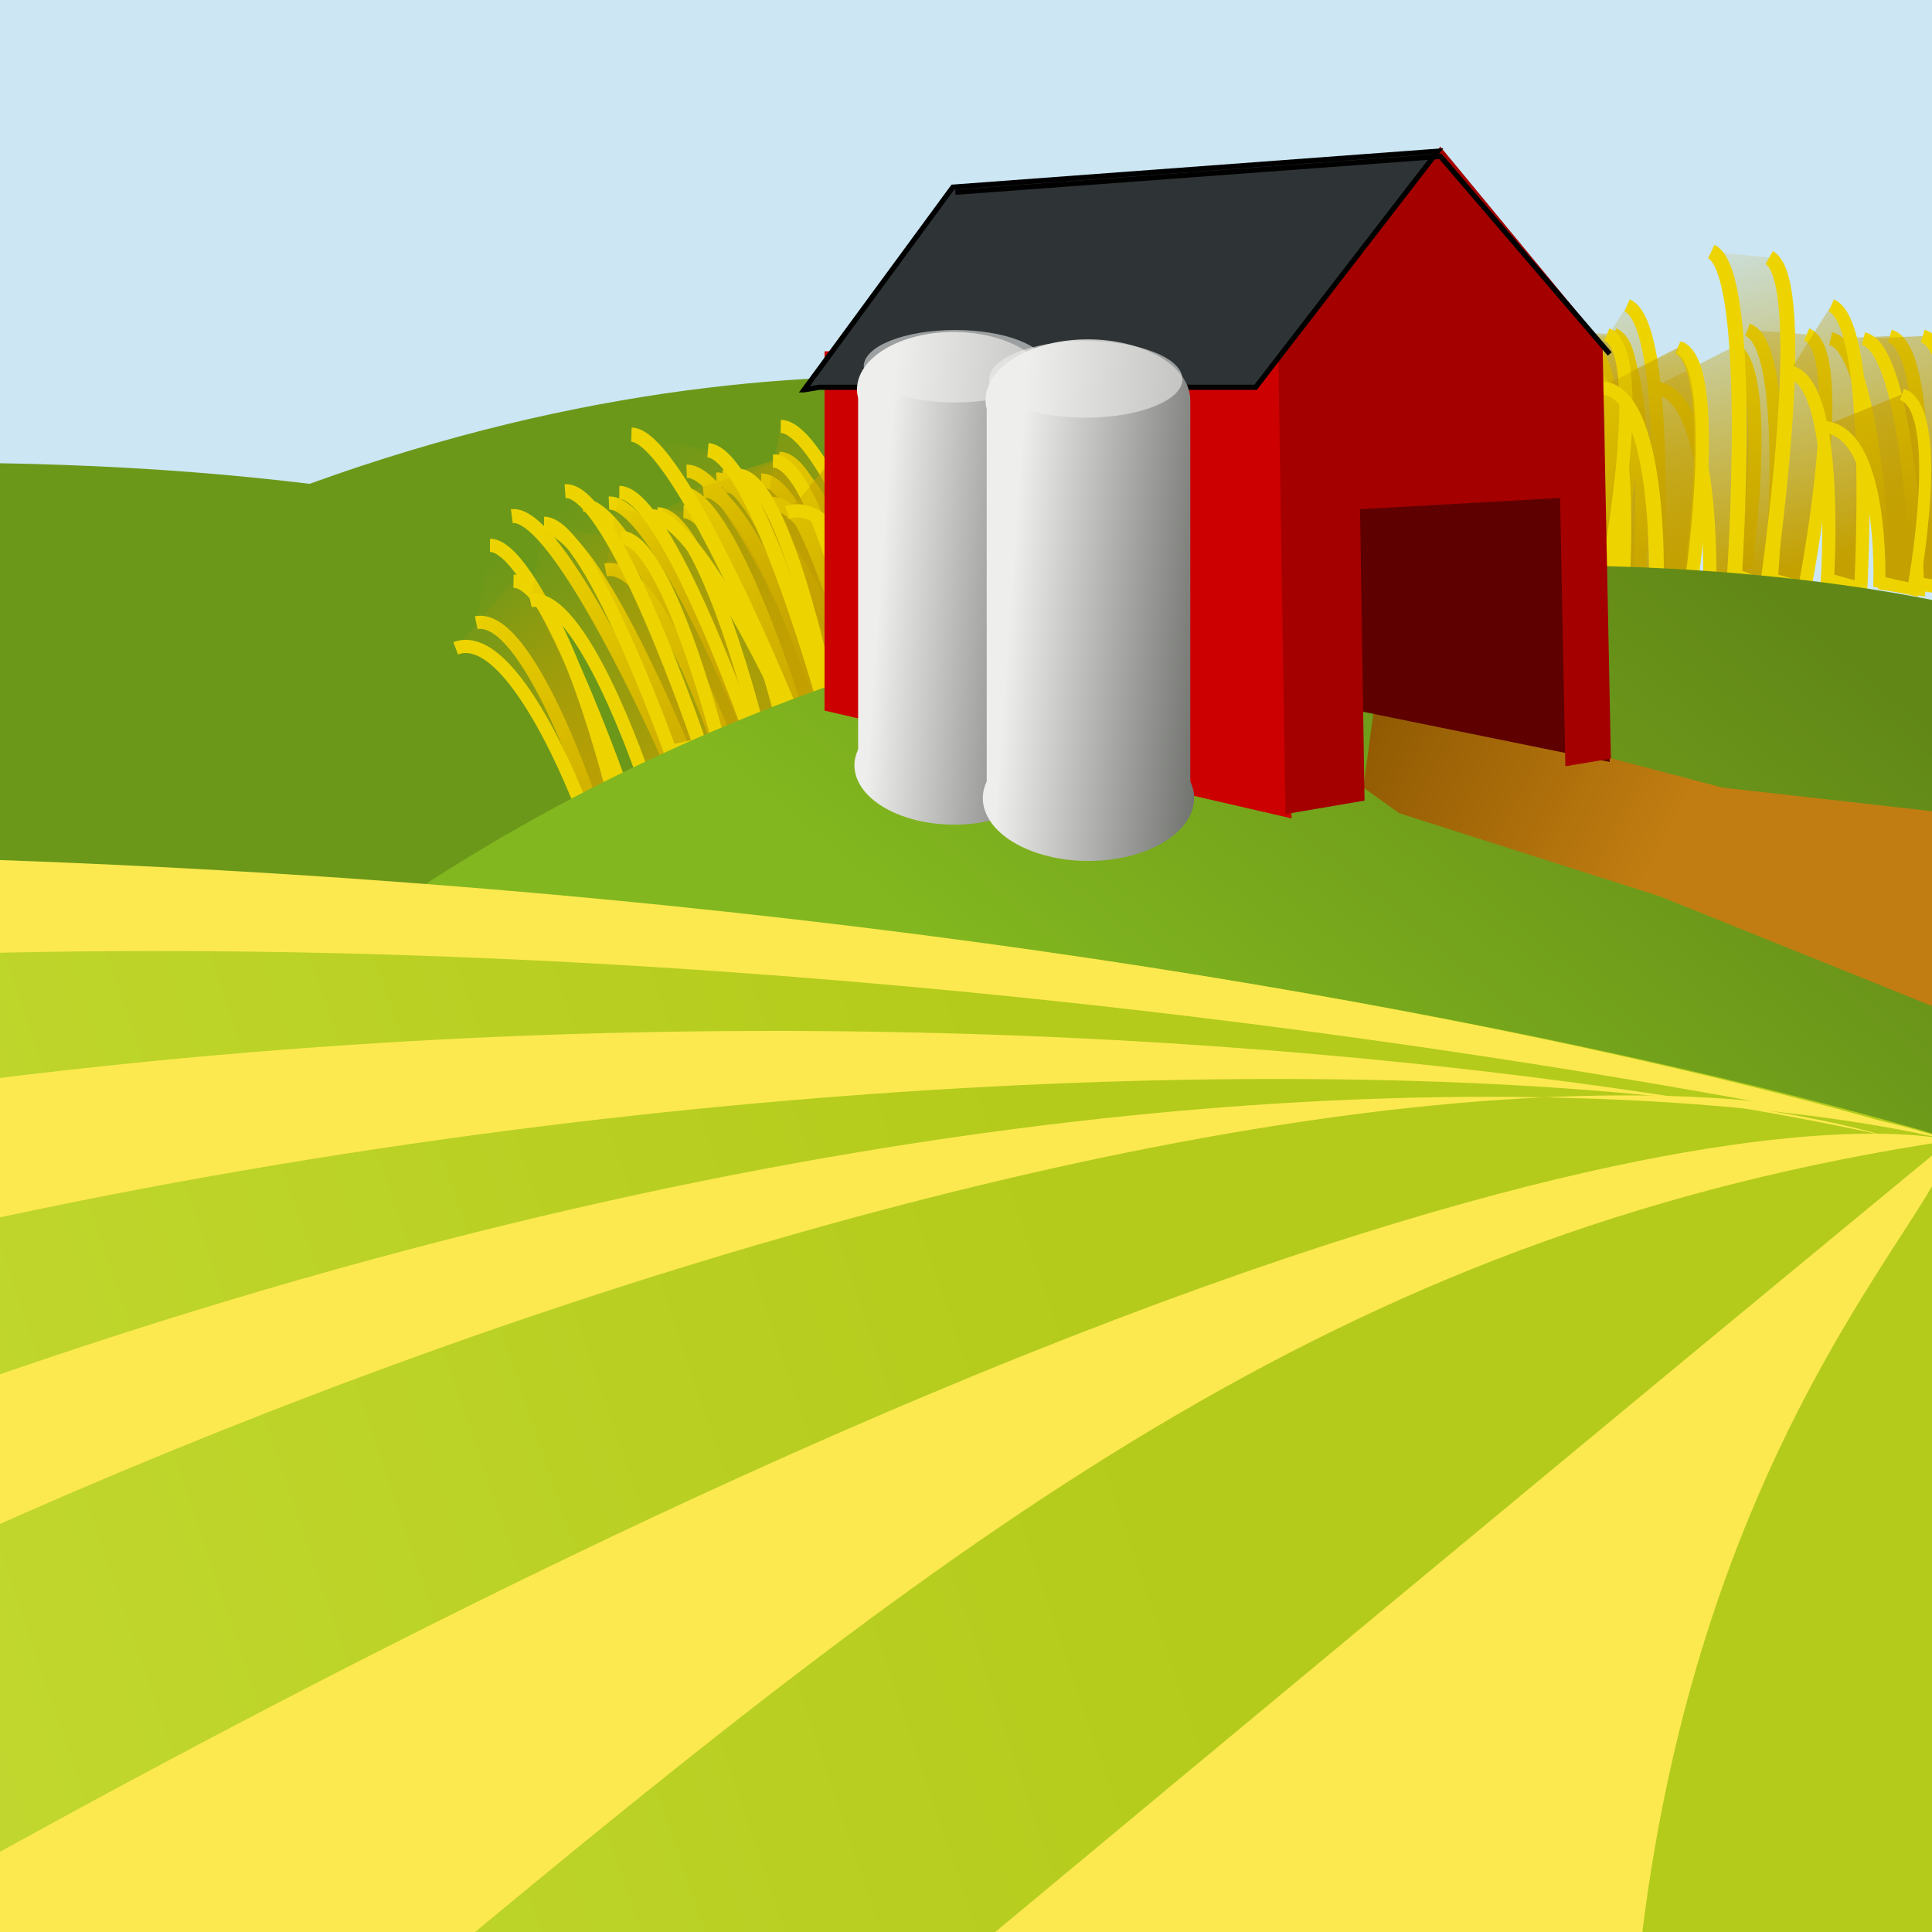 <?xml version="1.0" encoding="UTF-8" standalone="no"?>
<svg
   xmlns:dc="http://purl.org/dc/elements/1.1/"
   xmlns:cc="http://creativecommons.org/ns#"
   xmlns:rdf="http://www.w3.org/1999/02/22-rdf-syntax-ns#"
   xmlns:svg="http://www.w3.org/2000/svg"
   xmlns="http://www.w3.org/2000/svg"
   xmlns:xlink="http://www.w3.org/1999/xlink"
   xmlns:sodipodi="http://sodipodi.sourceforge.net/DTD/sodipodi-0.dtd"
   xmlns:inkscape="http://www.inkscape.org/namespaces/inkscape"
   width="1057.6"
   height="1057.6"
   viewBox="0 0 1057.564 446.094"
   id="svg2"
   version="1.1"
   inkscape:version="0.91 r13725"
   sodipodi:docname="building_plantation.svg"
   inkscape:export-filename="/home/milos/AndroidStudioProjects/ChocolateFactory/app/src/main/res/drawable/building_plantation2.png"
   inkscape:export-xdpi="12.76"
   inkscape:export-ydpi="12.76">
  <rect x="0" y="0" width="1057.564" height="446.094" fill="#808080" stroke="none"/>
  <sodipodi:namedview
     pagecolor="#ffffff"
     bordercolor="#666666"
     borderopacity="1"
     objecttolerance="10"
     gridtolerance="10"
     guidetolerance="10"
     inkscape:pageopacity="0"
     inkscape:pageshadow="2"
     inkscape:window-width="960"
     inkscape:window-height="1147"
     id="namedview242"
     showgrid="false"
     inkscape:zoom="0.31557716"
     inkscape:cx="172.42739"
     inkscape:cy="936.104"
     inkscape:window-x="0"
     inkscape:window-y="0"
     inkscape:window-maximized="1"
     inkscape:current-layer="svg2" />
  <defs
     id="defs4">
    <linearGradient
       id="b">
      <stop
         stop-color="#eeeeec"
         offset="0"
         id="stop7" />
      <stop
         stop-color="#555753"
         offset="1"
         id="stop9" />
    </linearGradient>
    <linearGradient
       id="a">
      <stop
         stop-color="#6c981a"
         offset="0"
         id="stop12" />
      <stop
         stop-color="#b8cf22"
         offset="1"
         id="stop14" />
    </linearGradient>
    <linearGradient
       id="d"
       x1="489.99"
       x2="521.11"
       y1="159.04"
       y2="155.32"
       gradientUnits="userSpaceOnUse">
      <stop
         stop-color="#325804"
         offset="0"
         id="stop17" />
      <stop
         stop-color="#325804"
         stop-opacity="0"
         offset="1"
         id="stop19" />
    </linearGradient>
    <linearGradient
       id="c"
       x1="95.088"
       x2="131.09"
       y1="155.07"
       y2="21.688"
       gradientUnits="userSpaceOnUse">
      <stop
         stop-color="#c4a000"
         offset="0"
         id="stop22" />
      <stop
         stop-color="#c4a000"
         stop-opacity="0"
         offset="1"
         id="stop24" />
    </linearGradient>
    <linearGradient
       id="j"
       x1="941.09"
       x2="998.27"
       y1="174.09"
       y2="203.59"
       gradientUnits="userSpaceOnUse"
       gradientTransform="matrix(2.809,0,0,2.809,-1897.485,-405.82)">
      <stop
         stop-color="#8f5902"
         offset="0"
         id="stop27" />
      <stop
         stop-color="#c17d11"
         offset="1"
         id="stop29" />
    </linearGradient>
    <linearGradient
       id="i"
       x1="356.61"
       x2="860.07"
       y1="372.67"
       y2="201.84"
       gradientUnits="userSpaceOnUse"
       gradientTransform="matrix(2.809,0,0,2.809,-1897.485,-405.82)">
      <stop
         stop-color="#d2e748"
         offset="0"
         id="stop32" />
      <stop
         stop-color="#b4cb1b"
         offset="1"
         id="stop34" />
    </linearGradient>
    <linearGradient
       id="h"
       x1="1012.4"
       x2="911.92"
       y1="143.64"
       y2="264.41"
       gradientUnits="userSpaceOnUse"
       gradientTransform="matrix(2.809,0,0,2.809,-1897.485,-405.82)">
      <stop
         stop-color="#618817"
         offset="0"
         id="stop37" />
      <stop
         stop-color="#82b71f"
         offset="1"
         id="stop39" />
    </linearGradient>
    <linearGradient
       id="e"
       x2="0"
       y1="76.219"
       y2="118.44"
       gradientUnits="userSpaceOnUse"
       gradientTransform="matrix(2.809,0,0,2.809,-1897.485,-405.82)">
      <stop
         stop-color="#fff"
         offset="0"
         id="stop42" />
      <stop
         stop-color="#d3d7cf"
         stop-opacity="0"
         offset="1"
         id="stop44" />
    </linearGradient>
    <linearGradient
       id="l"
       x1="871.86"
       x2="919.24"
       y1="159.75"
       y2="163.15"
       gradientUnits="userSpaceOnUse"
       xlink:href="#b"
       gradientTransform="matrix(2.809,0,0,2.809,-1897.485,-405.82)" />
    <linearGradient
       id="k"
       x1="846.57"
       x2="891.32"
       y1="155.09"
       y2="158.31"
       gradientUnits="userSpaceOnUse"
       xlink:href="#b"
       gradientTransform="matrix(2.809,0,0,2.809,-1897.485,-405.82)" />
    <linearGradient
       id="g"
       x1="37"
       x2="256.68"
       y1="266.36"
       y2="322.82"
       gradientTransform="matrix(5.647,0,0,2.809,-1991.049,-706.219)"
       gradientUnits="userSpaceOnUse"
       xlink:href="#a" />
    <linearGradient
       id="f"
       x1="644.63"
       x2="441.08"
       gradientUnits="userSpaceOnUse"
       xlink:href="#a"
       gradientTransform="matrix(2.809,0,0,2.809,-1897.485,-405.82)" />
    <linearGradient
       inkscape:collect="always"
       xlink:href="#c"
       id="linearGradient3676"
       gradientUnits="userSpaceOnUse"
       x1="95.088"
       y1="155.07"
       x2="131.09"
       y2="21.688" />
    <linearGradient
       inkscape:collect="always"
       xlink:href="#c"
       id="linearGradient3678"
       gradientUnits="userSpaceOnUse"
       x1="95.088"
       y1="155.07"
       x2="131.09"
       y2="21.688" />
    <linearGradient
       inkscape:collect="always"
       xlink:href="#c"
       id="linearGradient3680"
       gradientUnits="userSpaceOnUse"
       x1="95.088"
       y1="155.07"
       x2="131.09"
       y2="21.688" />
    <linearGradient
       inkscape:collect="always"
       xlink:href="#c"
       id="linearGradient3682"
       gradientUnits="userSpaceOnUse"
       x1="95.088"
       y1="155.07"
       x2="131.09"
       y2="21.688" />
    <linearGradient
       inkscape:collect="always"
       xlink:href="#c"
       id="linearGradient3684"
       gradientUnits="userSpaceOnUse"
       x1="95.088"
       y1="155.07"
       x2="131.09"
       y2="21.688" />
    <linearGradient
       inkscape:collect="always"
       xlink:href="#c"
       id="linearGradient3686"
       gradientUnits="userSpaceOnUse"
       x1="95.088"
       y1="155.07"
       x2="131.09"
       y2="21.688" />
    <linearGradient
       inkscape:collect="always"
       xlink:href="#c"
       id="linearGradient3688"
       gradientUnits="userSpaceOnUse"
       x1="95.088"
       y1="155.07"
       x2="131.09"
       y2="21.688" />
    <linearGradient
       inkscape:collect="always"
       xlink:href="#c"
       id="linearGradient3690"
       gradientUnits="userSpaceOnUse"
       x1="95.088"
       y1="155.07"
       x2="131.09"
       y2="21.688" />
    <linearGradient
       inkscape:collect="always"
       xlink:href="#c"
       id="linearGradient3692"
       gradientUnits="userSpaceOnUse"
       x1="95.088"
       y1="155.07"
       x2="131.09"
       y2="21.688" />
    <linearGradient
       inkscape:collect="always"
       xlink:href="#c"
       id="linearGradient3694"
       gradientUnits="userSpaceOnUse"
       x1="95.088"
       y1="155.07"
       x2="131.09"
       y2="21.688" />
    <linearGradient
       inkscape:collect="always"
       xlink:href="#c"
       id="linearGradient3696"
       gradientUnits="userSpaceOnUse"
       x1="95.088"
       y1="155.07"
       x2="131.09"
       y2="21.688" />
    <linearGradient
       inkscape:collect="always"
       xlink:href="#c"
       id="linearGradient3698"
       gradientUnits="userSpaceOnUse"
       x1="95.088"
       y1="155.07"
       x2="131.09"
       y2="21.688" />
    <linearGradient
       inkscape:collect="always"
       xlink:href="#c"
       id="linearGradient3700"
       gradientUnits="userSpaceOnUse"
       x1="95.088"
       y1="155.07"
       x2="131.09"
       y2="21.688" />
    <linearGradient
       inkscape:collect="always"
       xlink:href="#c"
       id="linearGradient3702"
       gradientUnits="userSpaceOnUse"
       x1="95.088"
       y1="155.07"
       x2="131.09"
       y2="21.688" />
    <linearGradient
       inkscape:collect="always"
       xlink:href="#c"
       id="linearGradient3704"
       gradientUnits="userSpaceOnUse"
       x1="95.088"
       y1="155.07"
       x2="131.09"
       y2="21.688" />
    <linearGradient
       inkscape:collect="always"
       xlink:href="#c"
       id="linearGradient3706"
       gradientUnits="userSpaceOnUse"
       x1="95.088"
       y1="155.07"
       x2="131.09"
       y2="21.688" />
    <linearGradient
       inkscape:collect="always"
       xlink:href="#c"
       id="linearGradient3708"
       gradientUnits="userSpaceOnUse"
       x1="95.088"
       y1="155.07"
       x2="131.09"
       y2="21.688" />
    <linearGradient
       inkscape:collect="always"
       xlink:href="#c"
       id="linearGradient3710"
       gradientUnits="userSpaceOnUse"
       x1="95.088"
       y1="155.07"
       x2="131.09"
       y2="21.688" />
    <linearGradient
       inkscape:collect="always"
       xlink:href="#c"
       id="linearGradient3712"
       gradientUnits="userSpaceOnUse"
       x1="95.088"
       y1="155.07"
       x2="131.09"
       y2="21.688" />
    <linearGradient
       inkscape:collect="always"
       xlink:href="#c"
       id="linearGradient3714"
       gradientUnits="userSpaceOnUse"
       x1="95.088"
       y1="155.07"
       x2="131.09"
       y2="21.688" />
    <linearGradient
       inkscape:collect="always"
       xlink:href="#c"
       id="linearGradient3716"
       gradientUnits="userSpaceOnUse"
       x1="95.088"
       y1="155.07"
       x2="131.09"
       y2="21.688" />
    <linearGradient
       inkscape:collect="always"
       xlink:href="#c"
       id="linearGradient3718"
       gradientUnits="userSpaceOnUse"
       x1="95.088"
       y1="155.07"
       x2="131.09"
       y2="21.688" />
    <linearGradient
       inkscape:collect="always"
       xlink:href="#c"
       id="linearGradient3720"
       gradientUnits="userSpaceOnUse"
       x1="95.088"
       y1="155.07"
       x2="131.09"
       y2="21.688" />
    <linearGradient
       inkscape:collect="always"
       xlink:href="#c"
       id="linearGradient3722"
       gradientUnits="userSpaceOnUse"
       x1="95.088"
       y1="155.07"
       x2="131.09"
       y2="21.688" />
    <linearGradient
       inkscape:collect="always"
       xlink:href="#c"
       id="linearGradient3724"
       gradientUnits="userSpaceOnUse"
       x1="95.088"
       y1="155.07"
       x2="131.09"
       y2="21.688" />
    <linearGradient
       inkscape:collect="always"
       xlink:href="#c"
       id="linearGradient3726"
       gradientUnits="userSpaceOnUse"
       x1="95.088"
       y1="155.07"
       x2="131.09"
       y2="21.688" />
    <linearGradient
       inkscape:collect="always"
       xlink:href="#c"
       id="linearGradient3728"
       gradientUnits="userSpaceOnUse"
       x1="95.088"
       y1="155.07"
       x2="131.09"
       y2="21.688" />
    <linearGradient
       inkscape:collect="always"
       xlink:href="#c"
       id="linearGradient3730"
       gradientUnits="userSpaceOnUse"
       x1="95.088"
       y1="155.07"
       x2="131.09"
       y2="21.688" />
    <linearGradient
       inkscape:collect="always"
       xlink:href="#c"
       id="linearGradient3732"
       gradientUnits="userSpaceOnUse"
       x1="95.088"
       y1="155.07"
       x2="131.09"
       y2="21.688" />
    <linearGradient
       inkscape:collect="always"
       xlink:href="#c"
       id="linearGradient3734"
       gradientUnits="userSpaceOnUse"
       x1="95.088"
       y1="155.07"
       x2="131.09"
       y2="21.688" />
    <linearGradient
       inkscape:collect="always"
       xlink:href="#c"
       id="linearGradient3736"
       gradientUnits="userSpaceOnUse"
       x1="95.088"
       y1="155.07"
       x2="131.09"
       y2="21.688" />
    <linearGradient
       inkscape:collect="always"
       xlink:href="#c"
       id="linearGradient3738"
       gradientUnits="userSpaceOnUse"
       x1="95.088"
       y1="155.07"
       x2="131.09"
       y2="21.688" />
    <linearGradient
       inkscape:collect="always"
       xlink:href="#c"
       id="linearGradient3740"
       gradientUnits="userSpaceOnUse"
       x1="95.088"
       y1="155.07"
       x2="131.09"
       y2="21.688" />
    <linearGradient
       inkscape:collect="always"
       xlink:href="#c"
       id="linearGradient3742"
       gradientUnits="userSpaceOnUse"
       x1="95.088"
       y1="155.07"
       x2="131.09"
       y2="21.688" />
    <linearGradient
       inkscape:collect="always"
       xlink:href="#c"
       id="linearGradient3744"
       gradientUnits="userSpaceOnUse"
       x1="95.088"
       y1="155.07"
       x2="131.09"
       y2="21.688" />
    <linearGradient
       inkscape:collect="always"
       xlink:href="#c"
       id="linearGradient3746"
       gradientUnits="userSpaceOnUse"
       x1="95.088"
       y1="155.07"
       x2="131.09"
       y2="21.688" />
    <linearGradient
       inkscape:collect="always"
       xlink:href="#c"
       id="linearGradient3748"
       gradientUnits="userSpaceOnUse"
       x1="95.088"
       y1="155.07"
       x2="131.09"
       y2="21.688" />
    <linearGradient
       inkscape:collect="always"
       xlink:href="#c"
       id="linearGradient3750"
       gradientUnits="userSpaceOnUse"
       x1="95.088"
       y1="155.07"
       x2="131.09"
       y2="21.688" />
    <linearGradient
       inkscape:collect="always"
       xlink:href="#c"
       id="linearGradient3752"
       gradientUnits="userSpaceOnUse"
       x1="95.088"
       y1="155.07"
       x2="131.09"
       y2="21.688" />
    <linearGradient
       inkscape:collect="always"
       xlink:href="#c"
       id="linearGradient3754"
       gradientUnits="userSpaceOnUse"
       x1="95.088"
       y1="155.07"
       x2="131.09"
       y2="21.688" />
    <linearGradient
       inkscape:collect="always"
       xlink:href="#c"
       id="linearGradient3756"
       gradientUnits="userSpaceOnUse"
       x1="95.088"
       y1="155.07"
       x2="131.09"
       y2="21.688" />
    <linearGradient
       inkscape:collect="always"
       xlink:href="#c"
       id="linearGradient3758"
       gradientUnits="userSpaceOnUse"
       x1="95.088"
       y1="155.07"
       x2="131.09"
       y2="21.688" />
    <linearGradient
       inkscape:collect="always"
       xlink:href="#c"
       id="linearGradient3760"
       gradientUnits="userSpaceOnUse"
       x1="95.088"
       y1="155.07"
       x2="131.09"
       y2="21.688" />
    <linearGradient
       inkscape:collect="always"
       xlink:href="#c"
       id="linearGradient3762"
       gradientUnits="userSpaceOnUse"
       x1="95.088"
       y1="155.07"
       x2="131.09"
       y2="21.688" />
    <linearGradient
       inkscape:collect="always"
       xlink:href="#c"
       id="linearGradient3764"
       gradientUnits="userSpaceOnUse"
       x1="95.088"
       y1="155.07"
       x2="131.09"
       y2="21.688" />
    <linearGradient
       inkscape:collect="always"
       xlink:href="#c"
       id="linearGradient3766"
       gradientUnits="userSpaceOnUse"
       x1="95.088"
       y1="155.07"
       x2="131.09"
       y2="21.688" />
    <linearGradient
       inkscape:collect="always"
       xlink:href="#c"
       id="linearGradient3768"
       gradientUnits="userSpaceOnUse"
       x1="95.088"
       y1="155.07"
       x2="131.09"
       y2="21.688" />
    <linearGradient
       inkscape:collect="always"
       xlink:href="#c"
       id="linearGradient3770"
       gradientUnits="userSpaceOnUse"
       x1="95.088"
       y1="155.07"
       x2="131.09"
       y2="21.688" />
    <linearGradient
       inkscape:collect="always"
       xlink:href="#c"
       id="linearGradient3772"
       gradientUnits="userSpaceOnUse"
       x1="95.088"
       y1="155.07"
       x2="131.09"
       y2="21.688" />
    <linearGradient
       inkscape:collect="always"
       xlink:href="#c"
       id="linearGradient3774"
       gradientUnits="userSpaceOnUse"
       x1="95.088"
       y1="155.07"
       x2="131.09"
       y2="21.688" />
    <linearGradient
       inkscape:collect="always"
       xlink:href="#c"
       id="linearGradient3776"
       gradientUnits="userSpaceOnUse"
       x1="95.088"
       y1="155.07"
       x2="131.09"
       y2="21.688" />
    <linearGradient
       inkscape:collect="always"
       xlink:href="#c"
       id="linearGradient3778"
       gradientUnits="userSpaceOnUse"
       x1="95.088"
       y1="155.07"
       x2="131.09"
       y2="21.688" />
  </defs>
  <path
     d="m -647.123,-310.304 c -30.245,0 -55.56,21.104 -62.055,49.379 -22.07,0.3 -40.996,13.657 -49.446,32.664 l -0.348,-0.139 c -6.827,-2.5 -14.176,-3.9 -21.868,-3.9 -35.167,0 -63.726,28.559 -63.726,63.726 0,35.167 28.559,63.656 63.726,63.656 1.099,0 2.188,-0.017 3.273,-0.069 6.124,-0.31 12.003,-1.491 17.551,-3.413 7.644,20.618 27.494,35.31 50.77,35.31 18.02,0 33.97,-8.813 43.805,-22.356 14.937,12.939 34.403,20.754 55.717,20.754 29.467,0 55.47,-14.933 70.758,-37.678 11.518,11.483 27.442,18.595 44.991,18.595 26.607,0 49.328,-16.314 58.849,-39.488 10.013,10.607 24.238,17.202 39.976,17.202 16.868,0 31.992,-7.602 42.066,-19.57 10.874,8.655 24.65,13.859 39.628,13.859 2.603,0 5.139,-0.184 7.661,-0.487 10.07,11.604 24.938,18.943 41.507,18.943 26.831,0 49.107,-19.276 53.905,-44.713 26.368,-1.935 47.148,-23.979 47.148,-50.84 0,-28.132 -22.777,-50.91 -50.91,-50.91 -20.406,0 -37.973,11.994 -46.106,29.321 -11.385,-17.293 -30.956,-28.694 -53.208,-28.694 -17.796,0 -33.925,7.313 -45.477,19.083 -6.285,-28.557 -31.748,-49.935 -62.192,-49.935 -17.13,0 -32.641,6.756 -44.086,17.76 -10.117,-21.779 -32.141,-36.911 -57.737,-36.911 -20.721,0 -39.142,9.956 -50.772,25.281 -3.902,-0.88 -7.95,-1.393 -12.118,-1.393 -1.446,0 -2.9,0.099 -4.318,0.209 -10.449,-20.883 -32.029,-35.24 -56.97,-35.24 z"
     id="path50"
     style="fill:url(#e)"
     inkscape:connector-curvature="0" />
  <path
     d="m -1891.749,-310.304 2959.316,0 0,1087.592 -2959.316,0 0,-1087.592 z"
     id="path52"
     inkscape:connector-curvature="0"
     style="fill:#cce6f3" />
  <path
     d="M -1100.375,151.938 C -642.235,-8.695 -174.15,-82.821 169.455,-40.892 469.826,-149.581 677.545,-74.413 677.545,-74.413 l -5.647,392.909 -1819.048,2.809 46.786,-169.361 z"
     id="path54"
     style="fill:url(#f)"
     inkscape:connector-curvature="0" />
  <g
     transform="matrix(-1.442,0,0,1.442,1064.078,-203.351)"
     id="g56"
     style="fill:url(#linearGradient3778);stroke:#edd400">
    <path
       d="m 126.79,56.57 c -17.5,5 -11,96 -11,96 l 13,-2 c 0,0 3,-89 20.5,-93"
       id="path58"
       style="fill:url(#linearGradient3728);stroke-width:5"
       inkscape:connector-curvature="0" />
    <path
       d="m 125.36,55.945 c -16.758,7.101 0.814,96.625 0.814,96.625 l 12.658,-3.574 c 0,0 -7.898,-88.7 8.982,-94.808"
       id="path60"
       style="fill:url(#linearGradient3730);stroke-width:5"
       inkscape:connector-curvature="0" />
    <path
       d="m 134.81,60.945 c -16.758,7.101 -4.186,91.625 -4.186,91.625 l 12.658,-3.574 c 0,0 -0.398,-95.7 16.482,-101.81"
       id="path62"
       style="fill:url(#linearGradient3732);stroke-width:5"
       inkscape:connector-curvature="0" />
    <path
       d="m 120.25,44.945 c -16.758,7.101 -11.186,107.62 -11.186,107.62 l 12.658,-3.574 c 0,0 -4.898,-75.2 14.482,-78.808"
       id="path64"
       style="fill:url(#linearGradient3734);stroke-width:5"
       inkscape:connector-curvature="0" />
    <path
       d="m 80.44,60.945 c -16.758,7.101 -4.186,91.625 -4.186,91.625 l 12.658,-3.574 c 0,0 -1.898,-72.2 21.482,-72.808"
       id="path66"
       style="fill:url(#linearGradient3736);stroke-width:5"
       inkscape:connector-curvature="0" />
    <path
       d="m 20.491,56.57 c -17.5,5 -11,96 -11,96 l 13,-2 c 0,0 3,-89 20.5,-93"
       id="path68"
       style="fill:url(#linearGradient3738);stroke-width:5"
       inkscape:connector-curvature="0" />
    <path
       d="m 52.081,55.945 c -16.758,7.101 0.814,96.625 0.814,96.625 l 12.658,-3.574 c 0,0 -7.898,-88.7 8.982,-94.808"
       id="path70"
       style="fill:url(#linearGradient3740);stroke-width:5"
       inkscape:connector-curvature="0" />
    <path
       d="m 166.67,60.945 c -16.758,7.101 -4.186,91.625 -4.186,91.625 l 12.658,-3.574 c 0,0 -0.398,-95.7 16.482,-101.81"
       id="path72"
       style="fill:url(#linearGradient3742);stroke-width:5"
       inkscape:connector-curvature="0" />
    <path
       d="m 239.47,44.945 c -16.758,7.101 -11.186,107.62 -11.186,107.62 l 12.658,-3.574 c 0,0 -4.898,-75.2 14.482,-78.808"
       id="path74"
       style="fill:url(#linearGradient3744);stroke-width:5"
       inkscape:connector-curvature="0" />
    <path
       d="m 101.03,60.945 c -16.758,7.101 -4.186,91.625 -4.186,91.625 l 12.658,-3.574 c 0,0 -1.898,-72.2 21.482,-72.808"
       id="path76"
       style="fill:url(#linearGradient3746);stroke-width:5"
       inkscape:connector-curvature="0" />
    <path
       d="m 8.033,56.57 c -17.5,5 -11,96 -11,96 l 13,-2 c 0,0 3,-89 20.5,-93"
       id="path78"
       style="fill:url(#linearGradient3748);stroke-width:5"
       inkscape:connector-curvature="0" />
    <path
       d="m 127.95,55.945 c -16.758,7.101 0.814,96.625 0.814,96.625 l 12.658,-3.574 c 0,0 -7.898,-88.7 8.982,-94.808"
       id="path80"
       style="fill:url(#linearGradient3750);stroke-width:5"
       inkscape:connector-curvature="0" />
    <path
       d="m 176.12,57.945 c -16.758,7.101 -4.186,91.625 -4.186,91.625 l 12.658,-3.574 c 0,0 -0.398,-95.7 16.482,-101.81"
       id="path82"
       style="fill:url(#linearGradient3752);stroke-width:5"
       inkscape:connector-curvature="0" />
    <path
       d="m 186.45,44.945 c -16.758,7.101 -11.186,107.62 -11.186,107.62 l 12.658,-3.574 c 0,0 -4.898,-75.2 14.482,-78.808"
       id="path84"
       style="fill:url(#linearGradient3754);stroke-width:5"
       inkscape:connector-curvature="0" />
    <path
       d="m 236.37,60.945 c -16.758,7.101 -4.186,91.625 -4.186,91.625 l 12.658,-3.574 c 0,0 -1.898,-72.2 21.482,-72.808"
       id="path86"
       style="fill:url(#linearGradient3756);stroke-width:5"
       inkscape:connector-curvature="0" />
    <path
       d="m 156.78,56.57 c -17.5,5 -11,96 -11,96 l 13,-2 c 0,0 3,-89 20.5,-93"
       id="path88"
       style="fill:url(#linearGradient3758);stroke-width:5"
       inkscape:connector-curvature="0" />
    <path
       d="m 66.329,26.788 c -16.399,9.22 0.796,125.46 0.796,125.46 l 12.387,-4.64 c 0,0 -7.729,-115.17 8.789,-123.11"
       id="path90"
       style="fill:url(#linearGradient3760);stroke-width:5.636"
       inkscape:connector-curvature="0" />
    <path
       d="m 192.35,60.945 c -16.758,7.101 -4.186,91.625 -4.186,91.625 l 12.658,-3.574 c 0,0 -0.398,-95.7 16.482,-101.81"
       id="path92"
       style="fill:url(#linearGradient3762);stroke-width:5"
       inkscape:connector-curvature="0" />
    <path
       d="M 42.748,44.945 C 25.99,52.046 31.562,152.565 31.562,152.565 l 12.658,-3.574 c 0,0 -4.898,-75.2 14.482,-78.808"
       id="path94"
       style="fill:url(#linearGradient3764);stroke-width:5"
       inkscape:connector-curvature="0" />
    <path
       d="m 15.928,78.708 c -16.964,5.743 -4.238,74.101 -4.238,74.101 l 12.814,-2.89 c 0,0 -1.922,-58.391 21.746,-58.883"
       id="path96"
       style="fill:url(#linearGradient3766);stroke-width:4.524"
       inkscape:connector-curvature="0" />
    <path
       d="m 205.31,36.719 c -17.35,5.662 -10.906,108.7 -10.906,108.7 l 12.888,-2.265 c 0,0 2.974,-100.78 20.324,-105.31"
       id="path98"
       style="fill:url(#linearGradient3768);stroke-width:5.298"
       inkscape:connector-curvature="0" />
    <path
       d="m 142.25,55.945 c -16.758,7.101 0.814,96.625 0.814,96.625 l 12.658,-3.574 c 0,0 -7.898,-88.7 8.982,-94.808"
       id="path100"
       style="fill:url(#linearGradient3770);stroke-width:5"
       inkscape:connector-curvature="0" />
    <path
       d="m 149.25,42.846 c -16.543,8.487 -4.133,109.51 -4.133,109.51 l 12.496,-4.271 c 0,0 -0.393,-114.38 16.271,-121.68"
       id="path102"
       style="fill:url(#linearGradient3772);stroke-width:5.431"
       inkscape:connector-curvature="0" />
    <path
       d="m 217.32,44.945 c -16.758,7.101 -11.186,107.62 -11.186,107.62 l 12.658,-3.574 c 0,0 -4.898,-75.2 14.482,-78.808"
       id="path104"
       style="fill:url(#linearGradient3774);stroke-width:5"
       inkscape:connector-curvature="0" />
    <path
       d="m 100.38,60.945 c -16.758,7.101 -4.186,91.625 -4.186,91.625 l 12.658,-3.574 c 0,0 -1.898,-72.2 21.482,-72.808"
       id="path106"
       style="fill:url(#linearGradient3776);stroke-width:5"
       inkscape:connector-curvature="0" />
  </g>
  <path
     d="M -110.913,241.835 C -569.053,81.203 -1037.138,7.076 -1380.743,49.005 c -300.37,-108.689 -508.09,-33.521 -508.09,-33.521 l 5.647,392.909 1819.048,2.809 -46.786,-169.361 z"
     id="path108"
     style="fill:url(#g)"
     inkscape:connector-curvature="0" />
  <g
     transform="matrix(-1.335,0.546,0.546,1.335,563.375,-197.994)"
     id="g110"
     style="fill:url(#linearGradient3726);stroke:#edd400">
    <path
       d="m 126.79,56.57 c -17.5,5 -11,96 -11,96 l 13,-2 c 0,0 3,-89 20.5,-93"
       id="path112"
       style="fill:url(#linearGradient3676);stroke-width:5"
       inkscape:connector-curvature="0" />
    <path
       d="m 125.36,55.945 c -16.758,7.101 0.814,96.625 0.814,96.625 l 12.658,-3.574 c 0,0 -7.898,-88.7 8.982,-94.808"
       id="path114"
       style="fill:url(#linearGradient3678);stroke-width:5"
       inkscape:connector-curvature="0" />
    <path
       d="m 134.81,60.945 c -16.758,7.101 -4.186,91.625 -4.186,91.625 l 12.658,-3.574 c 0,0 -0.398,-95.7 16.482,-101.81"
       id="path116"
       style="fill:url(#linearGradient3680);stroke-width:5"
       inkscape:connector-curvature="0" />
    <path
       d="m 120.25,44.945 c -16.758,7.101 -11.186,107.62 -11.186,107.62 l 12.658,-3.574 c 0,0 -4.898,-75.2 14.482,-78.808"
       id="path118"
       style="fill:url(#linearGradient3682);stroke-width:5"
       inkscape:connector-curvature="0" />
    <path
       d="m 80.44,60.945 c -16.758,7.101 -4.186,91.625 -4.186,91.625 l 12.658,-3.574 c 0,0 -1.898,-72.2 21.482,-72.808"
       id="path120"
       style="fill:url(#linearGradient3684);stroke-width:5"
       inkscape:connector-curvature="0" />
    <path
       d="m 20.491,56.57 c -17.5,5 -11,96 -11,96 l 13,-2 c 0,0 3,-89 20.5,-93"
       id="path122"
       style="fill:url(#linearGradient3686);stroke-width:5"
       inkscape:connector-curvature="0" />
    <path
       d="m 52.081,55.945 c -16.758,7.101 0.814,96.625 0.814,96.625 l 12.658,-3.574 c 0,0 -7.898,-88.7 8.982,-94.808"
       id="path124"
       style="fill:url(#linearGradient3688);stroke-width:5"
       inkscape:connector-curvature="0" />
    <path
       d="m 166.67,60.945 c -16.758,7.101 -4.186,91.625 -4.186,91.625 l 12.658,-3.574 c 0,0 -0.398,-95.7 16.482,-101.81"
       id="path126"
       style="fill:url(#linearGradient3690);stroke-width:5"
       inkscape:connector-curvature="0" />
    <path
       d="m 239.47,44.945 c -16.758,7.101 -11.186,107.62 -11.186,107.62 l 12.658,-3.574 c 0,0 -4.898,-75.2 14.482,-78.808"
       id="path128"
       style="fill:url(#linearGradient3692);stroke-width:5"
       inkscape:connector-curvature="0" />
    <path
       d="m 101.03,60.945 c -16.758,7.101 -4.186,91.625 -4.186,91.625 l 12.658,-3.574 c 0,0 -1.898,-72.2 21.482,-72.808"
       id="path130"
       style="fill:url(#linearGradient3694);stroke-width:5"
       inkscape:connector-curvature="0" />
    <path
       d="m 8.033,56.57 c -17.5,5 -11,96 -11,96 l 13,-2 c 0,0 3,-89 20.5,-93"
       id="path132"
       style="fill:url(#linearGradient3696);stroke-width:5"
       inkscape:connector-curvature="0" />
    <path
       d="m 127.95,55.945 c -16.758,7.101 0.814,96.625 0.814,96.625 l 12.658,-3.574 c 0,0 -7.898,-88.7 8.982,-94.808"
       id="path134"
       style="fill:url(#linearGradient3698);stroke-width:5"
       inkscape:connector-curvature="0" />
    <path
       d="m 176.12,57.945 c -16.758,7.101 -4.186,91.625 -4.186,91.625 l 12.658,-3.574 c 0,0 -0.398,-95.7 16.482,-101.81"
       id="path136"
       style="fill:url(#linearGradient3700);stroke-width:5"
       inkscape:connector-curvature="0" />
    <path
       d="m 186.45,44.945 c -16.758,7.101 -11.186,107.62 -11.186,107.62 l 12.658,-3.574 c 0,0 -4.898,-75.2 14.482,-78.808"
       id="path138"
       style="fill:url(#linearGradient3702);stroke-width:5"
       inkscape:connector-curvature="0" />
    <path
       d="m 236.37,60.945 c -16.758,7.101 -4.186,91.625 -4.186,91.625 l 12.658,-3.574 c 0,0 -1.898,-72.2 21.482,-72.808"
       id="path140"
       style="fill:url(#linearGradient3704);stroke-width:5"
       inkscape:connector-curvature="0" />
    <path
       d="m 156.78,56.57 c -17.5,5 -11,96 -11,96 l 13,-2 c 0,0 3,-89 20.5,-93"
       id="path142"
       style="fill:url(#linearGradient3706);stroke-width:5"
       inkscape:connector-curvature="0" />
    <path
       d="m 66.329,26.788 c -16.399,9.22 0.796,125.46 0.796,125.46 l 12.387,-4.64 c 0,0 -7.729,-115.17 8.789,-123.11"
       id="path144"
       style="fill:url(#linearGradient3708);stroke-width:5.636"
       inkscape:connector-curvature="0" />
    <path
       d="m 192.35,60.945 c -16.758,7.101 -4.186,91.625 -4.186,91.625 l 12.658,-3.574 c 0,0 -0.398,-95.7 16.482,-101.81"
       id="path146"
       style="fill:url(#linearGradient3710);stroke-width:5"
       inkscape:connector-curvature="0" />
    <path
       d="M 42.748,44.945 C 25.99,52.046 31.562,152.565 31.562,152.565 l 12.658,-3.574 c 0,0 -4.898,-75.2 14.482,-78.808"
       id="path148"
       style="fill:url(#linearGradient3712);stroke-width:5"
       inkscape:connector-curvature="0" />
    <path
       d="m 15.928,78.708 c -16.964,5.743 -4.238,74.101 -4.238,74.101 l 12.814,-2.89 c 0,0 -1.922,-58.391 21.746,-58.883"
       id="path150"
       style="fill:url(#linearGradient3714);stroke-width:4.524"
       inkscape:connector-curvature="0" />
    <path
       d="m 205.31,36.719 c -17.35,5.662 -10.906,108.7 -10.906,108.7 l 12.888,-2.265 c 0,0 2.974,-100.78 20.324,-105.31"
       id="path152"
       style="fill:url(#linearGradient3716);stroke-width:5.298"
       inkscape:connector-curvature="0" />
    <path
       d="m 142.25,55.945 c -16.758,7.101 0.814,96.625 0.814,96.625 l 12.658,-3.574 c 0,0 -7.898,-88.7 8.982,-94.808"
       id="path154"
       style="fill:url(#linearGradient3718);stroke-width:5"
       inkscape:connector-curvature="0" />
    <path
       d="m 149.25,42.846 c -16.543,8.487 -4.133,109.51 -4.133,109.51 l 12.496,-4.271 c 0,0 -0.393,-114.38 16.271,-121.68"
       id="path156"
       style="fill:url(#linearGradient3720);stroke-width:5.431"
       inkscape:connector-curvature="0" />
    <path
       d="m 217.32,44.945 c -16.758,7.101 -11.186,107.62 -11.186,107.62 l 12.658,-3.574 c 0,0 -4.898,-75.2 14.482,-78.808"
       id="path158"
       style="fill:url(#linearGradient3722);stroke-width:5"
       inkscape:connector-curvature="0" />
    <path
       d="m 100.38,60.945 c -16.758,7.101 -4.186,91.625 -4.186,91.625 l 12.658,-3.574 c 0,0 -1.898,-72.2 21.482,-72.808"
       id="path160"
       style="fill:url(#linearGradient3724);stroke-width:5"
       inkscape:connector-curvature="0" />
  </g>
  <path
     d="M 198.588,201.41 C 606.554,-86.122 1067.589,24.84 1067.589,24.84 l 0,750.083 -880.66,-17.878 11.656,-555.623 z"
     id="path162"
     style="fill:url(#h)"
     inkscape:connector-curvature="0" />
  <path
     d="M -978.649,207.421 C 261.46,58.93 1067.589,317.768 1067.589,317.768 l 0,461.54 -2042.221,-1.986 -4.013,-569.894 z"
     id="path164"
     style="fill:url(#i)"
     inkscape:connector-curvature="0" />
  <path
     d="M -978.649,207.421 C 261.46,58.93 1056.099,315.779 1056.099,315.779 831.11,268.836 -300.4,60.936 -963.394,428.954 l -15.251,-221.533 z"
     id="path166"
     inkscape:connector-curvature="0"
     style="fill:#fce94f" />
  <path
     d="M -944.937,552.965 C 50.763,84.206 1030.815,315.779 1030.815,315.779 794.589,246.361 -269.498,254.778 -954.966,766.081 l 10.033,-213.105 z"
     id="path168"
     inkscape:connector-curvature="0"
     style="fill:#fce94f" />
  <path
     d="M -728.621,786.137 C 390.688,134.773 1067.589,318.585 1067.589,318.585 716.173,198.6 -157.126,541.324 -460.53,794.172 l -268.089,-8.027 z"
     id="path170"
     inkscape:connector-curvature="0"
     style="fill:#fce94f" />
  <path
     d="m -998.876,180.34 c 0,0 -889.929,-24.228 -889.929,97.96 l 0,500.589 1708.221,9.591 c 0,0 -462.944,-246.322 -818.293,-608.157 z"
     id="path172"
     inkscape:connector-curvature="0"
     style="fill:#c17d11" />
  <path
     d="m -1253.903,206.86 c 112.372,-73.042 193.842,-14.046 193.842,-14.046 l 733.226,598.381 -235.981,-5.619 c 0,0 -581.524,-556.241 -691.087,-578.716 z"
     id="path174"
     inkscape:connector-curvature="0"
     style="fill:#e9b96e" />
  <path
     d="m -1543.261,229.334 c 70.233,-92.707 205.079,-25.284 205.079,-25.284 l 657.375,581.525 -202.27,-5.619 c 0,0 -587.142,-516.911 -660.184,-550.623 z"
     id="path176"
     inkscape:connector-curvature="0"
     style="fill:#e9b96e" />
  <path
     d="m -1827,263.046 c 120.8,-84.279 193.842,-42.139 193.842,-42.139 l 626.473,564.669 -235.98,-5.619 c 0,0 -511.293,-483.199 -584.334,-516.911 z"
     id="path178"
     inkscape:connector-curvature="0"
     style="fill:#e9b96e" />
  <path
     d="m -1888.803,504.645 0,-148.893 522.529,441.06 -235.981,-5.619 c 0,0 -286.548,-247.218 -286.548,-286.548 z"
     id="path180"
     inkscape:connector-curvature="0"
     style="fill:#e9b96e" />
  <path
     d="M -138.668,786.137 C 806.464,241.526 1067.589,318.585 1067.589,318.585 744.266,367.158 539.581,518.849 236.176,771.697 l -374.845,14.448 z"
     id="path182"
     inkscape:connector-curvature="0"
     style="fill:#fce94f" />
  <path
     d="M 513.145,778.131 C 890.799,463.882 1067.589,318.585 1067.589,318.585 c 0,37.336 -143.961,161.897 -172.056,465.304 l -382.374,-5.758 z"
     id="path184"
     inkscape:connector-curvature="0"
     style="fill:#fce94f" />
  <path
     d="m 856.076,102.578 86.889,22.815 124.627,14.046 0,109.563 -158.704,-63.99 -142.909,-45.572 -19.665,-14.046 5.619,-42.139 104.144,19.324 z"
     id="path186"
     style="fill:url(#j)"
     inkscape:connector-curvature="0" />
  <path
     d="m 625.517,-114.047 250.028,-4.954 5.619,230.363 -255.646,-52.017 0,-173.39 z"
     id="path188"
     inkscape:connector-curvature="0"
     style="fill:#5e0000" />
  <path
     d="m 451.34,-113.4 250.028,-5.619 5.619,261.265 -255.646,-58.995 0,-196.651 z"
     id="path190"
     inkscape:connector-curvature="0"
     style="fill:#cc0000" />
  <path
     d="m 699.626,-119.356 4.038,259.245 43.28,-7.374 -2.458,-159.515 109.476,-6.145 2.897,146.873 24.933,-4.214 -4.565,-227.553 -88.799,-107.411 -88.799,106.096 z"
     id="path192"
     inkscape:connector-curvature="0"
     style="fill:#a40000" />
  <path
     d="m 440.103,-92.331 8.428,-1.405 238.79,0 99.73,-129.228 -265.479,19.665 -81.47,110.967 z"
     id="path194"
     inkscape:connector-curvature="0"
     style="fill:#2e3436;stroke:#000000;stroke-width:2.809" />
  <path
     d="m 788.456,-220.143 92.707,108.158 -92.707,-108.158 -265.479,19.665 265.479,-19.665 z"
     id="path196"
     inkscape:connector-curvature="0"
     style="fill:#2e3436;stroke:#000000;stroke-width:2.809" />
  <path
     d="m 522.051,-124.02 c -29.25,0 -52.938,14.092 -52.938,31.518 0,1.573 0.241,3.142 0.615,4.653 l 0,192.35 c -1.265,2.747 -2.019,5.617 -2.019,8.603 0,17.974 24.523,32.571 54.694,32.571 30.171,0 54.607,-14.597 54.607,-32.571 0,-2.987 -0.755,-5.856 -2.019,-8.603 l 0,-195.949 -0.087,0 c 0.028,-0.35 0.087,-0.7 0.087,-1.053 0,-17.425 -23.688,-31.518 -52.938,-31.518 z"
     id="path198"
     style="fill:url(#k)"
     inkscape:connector-curvature="0" />
  <path
     d="m 572.786,-105.253 c 0,10.959 -22.377,19.844 -49.98,19.844 -27.603,0 -49.98,-8.884 -49.98,-19.844 0,-10.959 22.377,-19.844 49.98,-19.844 27.603,0 49.98,8.884 49.98,19.844 z"
     id="path200"
     inkscape:connector-curvature="0"
     style="opacity:0.58;fill:#eeeeec" />
  <path
     d="m 595.514,-119.974 c -30.967,0 -56.046,14.919 -56.046,33.366 0,1.665 0.255,3.326 0.651,4.926 l 0,203.638 c -1.339,2.909 -2.138,5.946 -2.138,9.108 0,19.029 25.963,34.481 57.902,34.481 31.94,0 57.81,-15.453 57.81,-34.481 0,-3.162 -0.799,-6.2 -2.138,-9.108 l 0,-207.45 -0.092,0 c 0.03,-0.371 0.092,-0.741 0.092,-1.115 0,-18.448 -25.079,-33.366 -56.046,-33.366 z"
     id="path202"
     style="fill:url(#l)"
     inkscape:connector-curvature="0" />
  <path
     d="m 647.261,-98.118 c 0,11.602 -23.691,21.008 -52.916,21.008 -29.225,0 -52.916,-9.406 -52.916,-21.008 0,-11.603 23.691,-21.008 52.916,-21.008 29.225,0 52.916,9.406 52.916,21.008 z"
     id="path204"
     inkscape:connector-curvature="0"
     style="opacity:0.58;fill:#eeeeec" />
  <path
     d="m -1888.803,751.864 2956.506,0 0,95.516 -2956.506,0 z"
     id="path206"
     inkscape:connector-curvature="0"
     style="fill:#2e3436" />
  <path
     d="m -1888.803,-405.82 2956.506,0 0,95.516 -2956.506,0 z"
     id="path208"
     inkscape:connector-curvature="0"
     style="fill:#2e3436" />
  <path
     d="m -726.57,-356.219 c -38.125,0 -70.036,26.602 -78.222,62.243 -27.821,0.378 -51.68,17.215 -62.333,41.173 l -0.439,-0.176 c -8.605,-3.151 -17.869,-4.916 -27.566,-4.916 -44.331,0 -80.329,35.998 -80.329,80.329 0,44.331 35.998,80.239 80.329,80.239 1.385,0 2.758,-0.02 4.126,-0.088 7.72,-0.391 15.13,-1.88 22.123,-4.302 9.635,25.989 34.658,44.511 63.999,44.511 22.715,0 42.819,-11.109 55.22,-28.18 18.829,16.31 43.367,26.162 70.232,26.162 37.145,0 69.921,-18.824 89.195,-47.494 14.518,14.474 34.591,23.44 56.714,23.44 33.54,0 62.181,-20.564 74.182,-49.778 12.622,13.37 30.554,21.684 50.393,21.684 21.263,0 40.327,-9.583 53.026,-24.669 13.707,10.909 31.074,17.47 49.952,17.47 3.282,0 6.479,-0.232 9.657,-0.615 12.693,14.627 31.436,23.879 52.323,23.879 33.821,0 61.9,-24.298 67.951,-56.36 33.237,-2.439 59.434,-30.228 59.434,-64.086 0,-35.465 -28.711,-64.176 -64.176,-64.176 -25.722,0 -47.868,15.119 -58.119,36.959 -14.351,-21.798 -39.021,-36.17 -67.072,-36.17 -22.433,0 -42.763,9.219 -57.327,24.055 -7.923,-35.998 -40.018,-62.945 -78.396,-62.945 -21.593,0 -41.145,8.517 -55.571,22.387 -12.753,-27.454 -40.516,-46.528 -72.778,-46.528 -26.12,0 -49.343,12.549 -63.999,31.869 -4.919,-1.109 -10.022,-1.756 -15.276,-1.756 -1.823,0 -3.655,0.125 -5.443,0.263 -13.171,-26.324 -40.375,-44.421 -71.811,-44.421 z"
     id="path210"
     inkscape:connector-curvature="0"
     style="fill:#ffffff" />
  <g
     transform="matrix(-4.063,0,0,4.063,368.916,-742.88)"
     id="g212">
    <path
       d="m 404.12,165.85 c -7.885,-1.804 -13.22,-8.829 -13.227,-16.587 -5.736,-1.395 -9.902,-5.996 -10.971,-11.455 l -0.098,0.01 c -1.929,0.244 -3.921,0.161 -5.926,-0.298 -9.168,-2.098 -14.901,-11.234 -12.803,-20.401 2.098,-9.167 11.234,-14.901 20.401,-12.803 0.286,0.066 0.566,0.147 0.846,0.226 1.578,0.446 3.066,1.104 4.398,1.936 3.223,-4.919 9.258,-7.563 15.326,-6.174 4.698,1.075 8.335,4.315 10.092,8.433 4.666,-2.482 10.208,-3.338 15.765,-2.066 7.682,1.758 13.556,7.185 16.185,14.027 3.688,-2.306 8.262,-3.207 12.837,-2.159 6.936,1.587 11.897,7.2 12.997,13.81 3.243,-2.168 7.34,-3.033 11.443,-2.094 4.397,1.006 7.89,3.876 9.802,7.597 2.086,-1 4.379,-1.575 6.759,-1.659 l -7.341,32.077 c -2.744,-1.444 -5,-3.592 -6.574,-6.153 -3.342,7.07 -11.253,11.146 -19.19,9.329 -4.466,-1.022 -8.128,-3.714 -10.455,-7.266 -3.937,5.074 -10.579,7.709 -17.251,6.182 -5.402,-1.236 -9.591,-4.947 -11.708,-9.636 -1.07,-0.003 -2.165,-0.111 -3.252,-0.359 -0.377,-0.086 -0.75,-0.206 -1.113,-0.319 -3.97,4.821 -10.439,7.293 -16.941,5.805 z"
       id="path214"
       inkscape:connector-curvature="0"
       style="fill:#3e6d05" />
    <path
       d="m 475.08,146.36 c -8.033,-0.944 -15.276,2.696 -17.696,8.412 -5.869,-0.626 -11.249,1.564 -13.961,5.28 l -0.09,-0.035 c -1.752,-0.736 -3.666,-1.249 -5.709,-1.489 -9.341,-1.097 -17.616,3.983 -18.481,11.346 -0.865,7.363 6.008,14.222 15.349,15.32 0.292,0.034 0.582,0.055 0.872,0.078 1.634,0.126 3.249,0.07 4.77,-0.159 1.523,4.555 6.42,8.244 12.602,8.97 4.786,0.562 9.242,-0.777 12.188,-3.305 3.649,3.175 8.635,5.404 14.296,6.069 7.827,0.919 15.082,-1.387 19.702,-5.672 2.777,2.763 6.831,4.746 11.492,5.293 7.067,0.83 13.515,-1.877 16.614,-6.431 2.399,2.533 6.012,4.352 10.192,4.843 4.48,0.526 8.683,-0.582 11.653,-2.773 1.665,1.339 3.659,2.424 5.889,3.172 l 3.026,-25.76 c -3.05,0.274 -5.856,1.206 -8.145,2.639 -0.967,-6.175 -7.195,-11.46 -15.282,-12.41 -4.55,-0.534 -8.858,0.394 -12.169,2.34 -2.151,-4.875 -7.626,-8.733 -14.424,-9.531 -5.504,-0.646 -10.628,0.881 -14.093,3.726 -1.015,-0.306 -2.086,-0.543 -3.193,-0.673 -0.384,-0.045 -0.775,-0.065 -1.154,-0.086 -2.262,-4.698 -7.623,-8.385 -14.247,-9.163 z"
       id="path216"
       inkscape:connector-curvature="0"
       style="fill:#325804" />
    <path
       d="m 470.19,170.23 c -8.089,0 -14.857,-5.657 -16.594,-13.219 -5.902,-0.08 -10.99,-3.636 -13.25,-8.719 l -0.094,0.031 c -1.826,0.668 -3.787,1.031 -5.844,1.031 -9.405,0 -17.031,-7.627 -17.031,-17.031 0,-9.405 7.627,-17.031 17.031,-17.031 0.294,0 0.585,0.017 0.875,0.031 1.638,0.083 3.235,0.392 4.719,0.906 2.044,-5.514 7.338,-9.438 13.562,-9.438 4.819,0 9.088,2.347 11.719,5.969 3.995,-3.46 9.207,-5.531 14.906,-5.531 7.88,0 14.817,3.98 18.906,10.062 3.08,-3.071 7.338,-4.969 12.031,-4.969 7.115,0 13.204,4.365 15.75,10.562 2.678,-2.837 6.479,-4.594 10.688,-4.594 4.511,0 8.556,2.018 11.25,5.219 1.81,-1.44 3.917,-2.512 6.219,-3.125 l 0,32.906 c -2.997,-0.796 -5.675,-2.386 -7.781,-4.531 -1.681,7.637 -8.483,13.375 -16.625,13.375 -4.581,0 -8.752,-1.807 -11.812,-4.75 -2.706,5.824 -8.593,9.875 -15.438,9.875 -5.542,0 -10.453,-2.683 -13.562,-6.781 -1.044,0.235 -2.135,0.375 -3.25,0.375 -0.387,0 -0.777,-0.033 -1.156,-0.062 -2.794,5.585 -8.549,9.438 -15.219,9.438 z"
       id="path218"
       inkscape:connector-curvature="0"
       style="fill:#417305" />
    <path
       d="m 355.01,114.47 c -8.089,0 -14.858,5.644 -16.595,13.205 -5.902,0.08 -10.964,3.652 -13.224,8.735 -0.031,-0.012 -0.062,-0.026 -0.093,-0.037 -1.826,-0.668 -3.791,-1.043 -5.848,-1.043 -9.405,0 -17.042,7.637 -17.042,17.042 0,9.405 7.637,17.023 17.042,17.023 0.294,0 0.585,-0.004 0.875,-0.019 1.638,-0.083 3.21,-0.399 4.694,-0.913 2.044,5.514 7.353,9.443 13.578,9.443 4.819,0 9.084,-2.357 11.715,-5.979 3.995,3.46 9.2,5.55 14.9,5.55 7.88,0 14.834,-3.994 18.923,-10.076 3.08,3.071 7.339,4.973 12.032,4.973 7.115,0 13.192,-4.363 15.738,-10.561 2.678,2.837 6.482,4.6 10.691,4.6 4.511,0 8.555,-2.033 11.25,-5.234 2.908,2.314 6.592,3.706 10.598,3.706 0.696,0 1.374,-0.049 2.049,-0.13 2.693,3.103 6.669,5.066 11.101,5.066 7.176,0 13.133,-5.155 14.416,-11.957 7.052,-0.517 12.609,-6.413 12.609,-13.596 0,-7.524 -6.091,-13.615 -13.615,-13.615 -5.457,0 -10.155,3.208 -12.33,7.841 -3.045,-4.625 -8.279,-7.674 -14.23,-7.674 -4.759,0 -9.072,1.956 -12.162,5.103 -1.681,-7.637 -8.49,-13.354 -16.632,-13.354 -4.581,0 -8.729,1.807 -11.79,4.749 -2.706,-5.824 -8.595,-9.871 -15.44,-9.871 -5.542,0 -10.468,2.662 -13.578,6.761 -1.044,-0.235 -2.126,-0.372 -3.241,-0.372 -0.387,0 -0.776,0.026 -1.155,0.056 -2.794,-5.585 -8.566,-9.424 -15.235,-9.424 z"
       id="path220"
       inkscape:connector-curvature="0"
       style="fill:#4e8a06" />
    <path
       d="m 385.43,168.44 c -1.622,-0.463 -14.644,15.926 -0.602,32.822 -7.817,-2.18 -7.829,-7.227 -15.959,-3.312 3.781,-7.26 4.92,-12.298 4.81,-16.058 -0.218,-7.469 -5.364,-9.892 -4.508,-14.656 0.776,-4.325 0.697,4.584 5.752,5.562 4.277,0.828 5.716,-5.261 10.508,-4.357 z"
       id="path222"
       inkscape:connector-curvature="0"
       style="fill:#a56a0f" />
    <path
       d="m 422.36,166.73 c -1.642,-0.469 -14.823,16.12 -0.61,33.222 -7.912,-2.206 -7.924,-7.315 -16.154,-3.353 3.827,-7.348 4.979,-12.448 4.868,-16.253 -0.221,-7.56 -12.95,-10.992 -8.069,-10.568 3.986,0.346 4.363,3.421 9.48,4.411 4.329,0.838 5.633,-8.373 10.484,-7.458 z"
       id="path224"
       inkscape:connector-curvature="0"
       style="fill:#905d0d" />
    <path
       d="m 418.01,122.47 c -8.089,0 -14.858,5.644 -16.595,13.205 -5.902,0.08 -10.964,3.652 -13.224,8.735 -0.031,-0.012 -0.062,-0.026 -0.093,-0.037 -1.826,-0.668 -3.791,-1.043 -5.848,-1.043 -9.405,0 -17.042,7.637 -17.042,17.042 0,9.405 7.637,17.023 17.042,17.023 0.294,0 0.585,-0.004 0.875,-0.019 1.638,-0.083 3.21,-0.399 4.694,-0.913 2.044,5.514 7.353,9.443 13.578,9.443 4.819,0 9.084,-2.357 11.715,-5.979 3.995,3.46 9.2,5.55 14.9,5.55 7.88,0 14.834,-3.994 18.923,-10.076 3.08,3.071 7.339,4.973 12.032,4.973 7.115,0 13.192,-4.363 15.738,-10.561 2.678,2.837 6.482,4.6 10.691,4.6 4.511,0 8.555,-2.033 11.25,-5.234 2.908,2.314 6.592,3.706 10.598,3.706 0.696,0 1.374,-0.049 2.049,-0.13 2.693,3.103 6.669,5.066 11.101,5.066 7.175,0 13.133,-5.155 14.416,-11.957 7.051,-0.517 12.609,-6.413 12.609,-13.596 0,-7.524 -6.091,-13.615 -13.615,-13.615 -5.457,0 -10.155,3.208 -12.33,7.841 -3.045,-4.625 -8.279,-7.674 -14.23,-7.674 -4.759,0 -9.072,1.956 -12.162,5.103 -1.681,-7.637 -8.49,-13.354 -16.632,-13.354 -4.581,0 -8.729,1.807 -11.79,4.749 -2.706,-5.824 -8.595,-9.871 -15.44,-9.871 -5.542,0 -10.468,2.662 -13.578,6.761 -1.044,-0.235 -2.126,-0.372 -3.241,-0.372 -0.387,0 -0.776,0.026 -1.155,0.056 -2.794,-5.585 -8.566,-9.424 -15.235,-9.424 z"
       id="path226"
       inkscape:connector-curvature="0"
       style="fill:#4e9a06" />
    <path
       d="m 488.87,172.47 c 0,0 9.406,33.591 1.008,36.615 -8.398,3.024 11.421,-2.687 20.491,1.68 0,0 -18.811,-33.591 -13.437,-38.294 5.374,-4.703 -7.39,0 -8.062,0 z"
       id="path228"
       inkscape:connector-curvature="0"
       style="fill:#a56a0f" />
    <path
       d="m 446.36,163.75 c -2.382,-0.68 -21.504,23.386 -0.884,48.195 -11.478,-3.2 -11.496,-10.612 -23.434,-4.864 5.552,-10.66 7.224,-18.058 7.062,-23.579 -0.321,-10.967 -18.787,-15.946 -11.705,-15.331 5.782,0.502 6.33,4.962 13.752,6.399 6.28,1.215 8.172,-12.147 15.209,-10.82 z"
       id="path230"
       inkscape:connector-curvature="0"
       style="fill:#a56a0f" />
    <path
       d="m 473.02,124.47 c -8.089,0 -14.857,5.657 -16.594,13.219 -5.902,0.08 -10.99,3.636 -13.25,8.719 l -0.094,-0.031 c -1.826,-0.668 -3.787,-1.031 -5.844,-1.031 -9.405,0 -17.031,7.627 -17.031,17.031 0,9.405 7.627,17.031 17.031,17.031 0.294,0 0.585,-0.017 0.875,-0.031 1.638,-0.083 3.235,-0.392 4.719,-0.906 2.044,5.514 7.338,9.438 13.562,9.438 4.819,0 9.088,-2.347 11.719,-5.969 3.995,3.46 9.207,5.531 14.906,5.531 7.88,0 14.817,-3.98 18.906,-10.062 3.08,3.071 7.338,4.969 12.031,4.969 7.115,0 13.204,-4.365 15.75,-10.562 2.678,2.837 6.479,4.594 10.688,4.594 4.511,0 8.556,-2.018 11.25,-5.219 1.81,1.44 3.917,2.512 6.219,3.125 l -10e-5,-32.906 c -2.997,0.796 -5.675,2.386 -7.781,4.531 -1.681,-7.637 -8.483,-13.375 -16.625,-13.375 -4.581,0 -8.752,1.807 -11.812,4.75 -2.706,-5.824 -8.593,-9.875 -15.438,-9.875 -5.542,0 -10.453,2.683 -13.562,6.781 -1.044,-0.235 -2.135,-0.375 -3.25,-0.375 -0.387,0 -0.777,0.033 -1.156,0.062 -2.794,-5.585 -8.549,-9.438 -15.219,-9.438 z"
       id="path232"
       inkscape:connector-curvature="0"
       style="fill:#4e8a06" />
    <path
       d="m 339.86,158.77 c 0,0 14,50 1.5,54.5 -12.5,4.5 17,-4 30.5,2.5 0,0 -28,-50 -20,-57 8,-7 -11,0 -12,0 z"
       id="path234"
       inkscape:connector-curvature="0"
       style="fill:#c17d11" />
    <path
       d="m 479.86,170.27 c -2.693,-0.769 -24.317,26.445 -1,54.5 -12.98,-3.619 -13,-12 -26.5,-5.5 6.278,-12.054 8.169,-20.42 7.986,-26.663 -0.363,-12.402 -8.906,-16.425 -7.486,-24.337 1.289,-7.182 1.157,7.611 9.551,9.236 7.101,1.374 9.491,-8.736 17.449,-7.236 z"
       id="path236"
       inkscape:connector-curvature="0"
       style="fill:#c17d11" />
    <path
       d="m 548.86,162.77 c -2.693,-0.769 -24.317,26.445 -1,54.5 -12.98,-3.619 -13,-12 -26.5,-5.5 6.278,-12.054 8.169,-20.42 7.986,-26.663 -0.363,-12.402 -21.245,-18.032 -13.236,-17.337 6.539,0.568 7.157,5.611 15.551,7.236 7.101,1.374 9.241,-13.736 17.199,-12.236 z"
       id="path238"
       inkscape:connector-curvature="0"
       style="fill:#c17d11" />
    <path
       d="m 505.55,129.34 c -7.615,0 -13.781,6.166 -13.781,13.781 0,1.202 0.18,2.357 0.469,3.469 -4.278,2.341 -7.188,6.873 -7.188,12.094 0,6.583 4.611,12.066 10.781,13.438 1.596,5.316 6.54,9.188 12.375,9.188 7.127,0 12.906,-5.779 12.906,-12.906 0,-1.381 -0.224,-2.724 -0.625,-3.969 2.55,-2.357 4.156,-5.722 4.156,-9.469 0,-4.316 -2.12,-8.126 -5.375,-10.469 0.045,-0.451 0.062,-0.912 0.062,-1.375 0,-7.615 -6.166,-13.781 -13.781,-13.781 z"
       id="path240"
       style="fill:url(#d)"
       inkscape:connector-curvature="0" />
  </g>
</svg>
